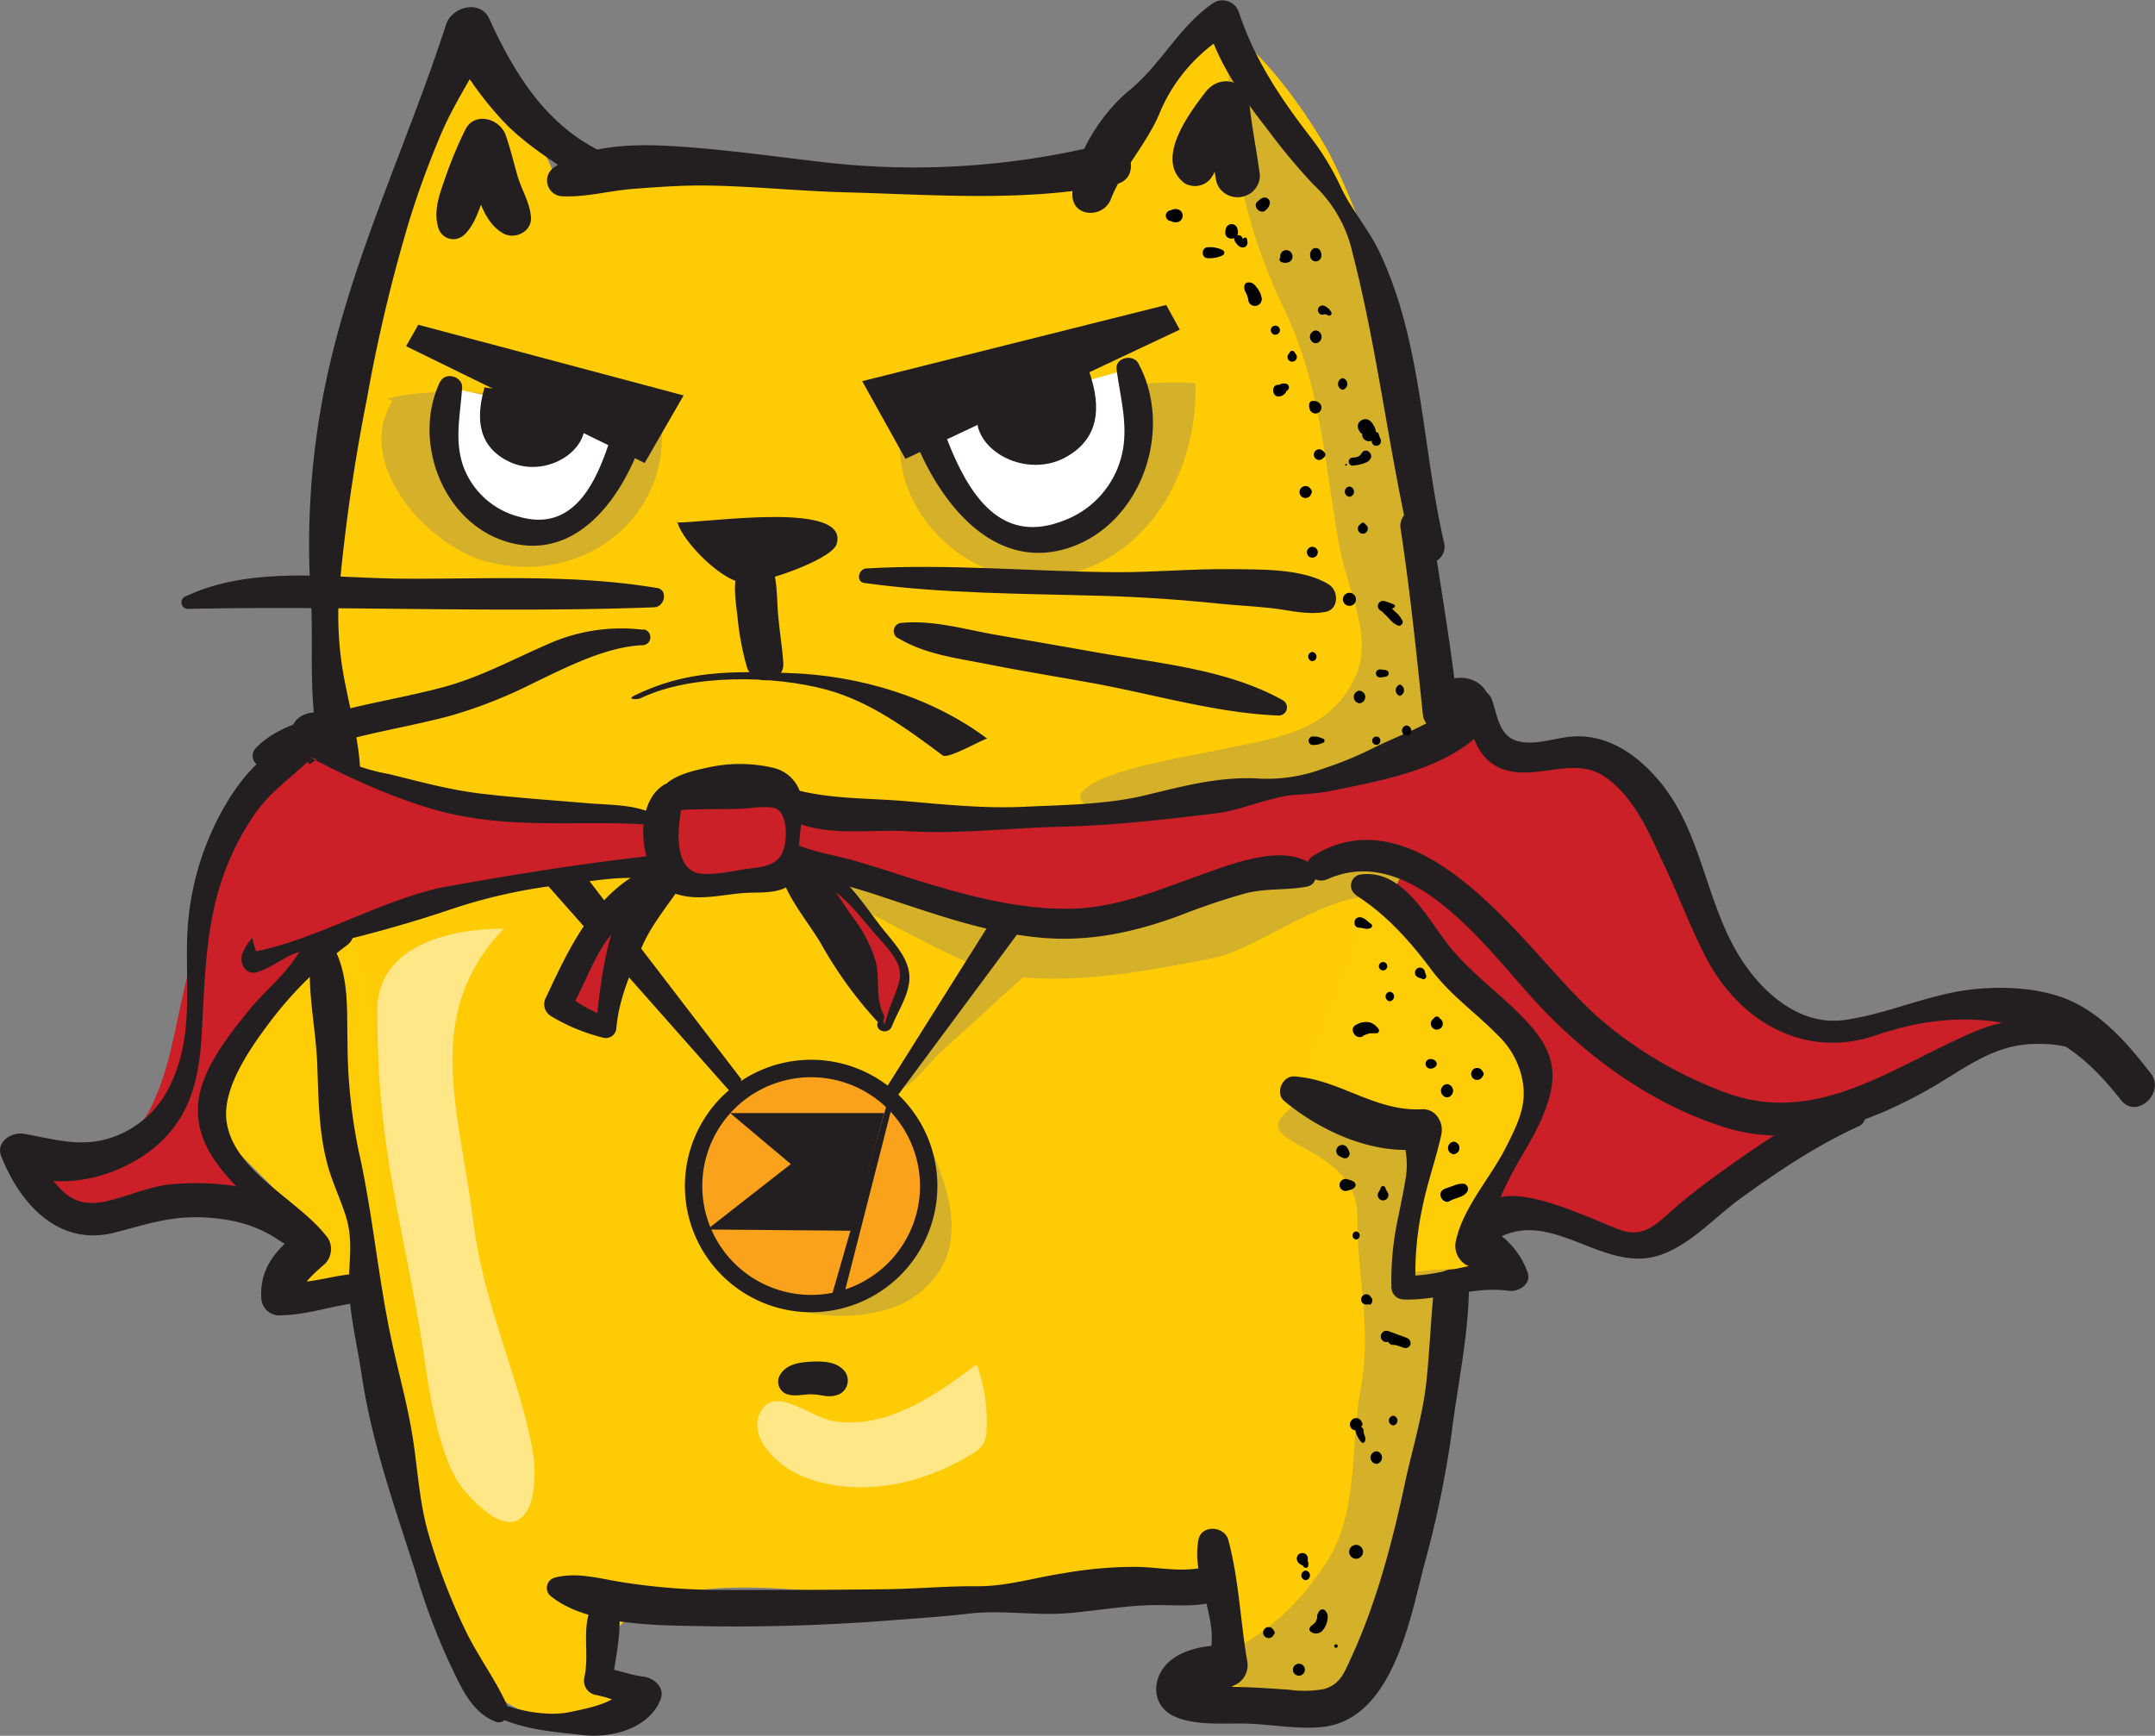 <svg xmlns="http://www.w3.org/2000/svg" viewBox="0 0 360.52 290.4"><rect x="0" y="0" width="360.52" height="290.4" fill="#808080" stroke="none"/><defs><style>.cls-1{fill:#231f20;}.cls-2{fill:#ffcb05;}.cls-3{fill:#d5b029;}.cls-4{fill:#cb2027;}.cls-5{fill:#ffcd05;}.cls-6,.cls-8{fill:#fff;}.cls-7,.cls-8{opacity:0.52;}.cls-9{fill:#faa21b;}</style></defs><title>cat-1</title><g id="Слой_2" data-name="Слой 2"><g id="Layer_1" data-name="Layer 1"><polyline class="cls-1" points="134.27 28.24 107.27 53.24 151.82 29.23"/><path class="cls-2" d="M78.62,5c-15.76,36-26.46,75.45-24.21,114.87,2.82,50.11,4.5,98,19.15,147,3.37,11.82,7.88,19.14,20.83,21.4,2.81.56,6.16.59,8.42-1.1,7.88-5.63,2.28-5.66-2.23-6.22,1.13-22.53,35.1-13.44,50.3-14,16.33-.56,35.29-.63,51.62-2.89,1.13,5.07,2.82,9.58,3.38,14.64-7.88,0-11.83,5.07-2.25,6.76a40,40,0,0,0,14.07-1.12c15.21-3.95,19.15-19.15,20.27-33.23,1.69-14.07,3.95-27.59,6.2-41.1,2.81-14.64,0-29.84,1.12-44.48,1.69-25.91-1.69-49.56-5.63-74.89-3.38-21.4-7.32-45.61-17.45-65.32-4.51-7.88-11.83-18-19.71-22.52C195.74,9.52,190.11,21.35,182.23,27c-6.76,5.07-21.4,1.69-30.41,2.25-18.58.56-40.54-1.13-58.56,2.82-.56-7.89-12.38-20.84-18-23.65"/><path class="cls-3" d="M65.67,67.1C58.91,77.65,72,92,82.14,94.12c17.74,4.23,33.79-11,27-29.56-13.94,4.65-30.41-1.26-44.34,2.11"/><path class="cls-3" d="M152.67,65.83c-7.6,14.78,6.33,32.1,22,30.83C191.1,95.39,200.39,79.77,200,64.14c-8-.84-18.16,1.69-26.61,2.11-4.64,0-8.87-.42-13.51-.84-1.69,0-9.29-.42-7.18.42"/><path class="cls-3" d="M205.46,8.4c0,15.2,2.53,28.71,8.86,42.23,6.76,13.51,7.18,26.66,9.72,40.6,1.26,7.18,5.49,14.53,3,21.28-3.8,9.3-12.22,10.75-20.66,12.44-5.49,1.27-20.3,3.38-24.52,6.76-5.92,4.22,13.09,6.33,17.31,7.6v.42c-6.33,3.8-15.62,7.61-22.8,8.87-10.56,1.27-19.43-3.38-29.56-3.8-9.3-.42-7.36,5.13-1.87,7.67,5.91,2.95,17.91,10.06,24.67,10.91,11,1.26,23.14-1.06,33.7-3.17,7.6-1.69,20.36-12,28-9.92,8.87,2.54-10.24,30.21-16.47,36.14-5.49,5.23,12.24,5.2,12.24,17,0,11.4,2.54,18.63.43,29.61-1.69,10.14-.11,21.12-6.44,29.57-6.76,9.71-12.15,11.82-20.59,16.89,4.22,3,18.58,5.07,23.65,3.38,10.13-4.23,12.67-19,13.51-28.3,2.11-18.58,2.11-39.27,8.45-57.43,5.91-16,.84-32.94-.42-49.83-.85-11-3.38-21.54-5.07-32.52-1.69-9.72-.85-20.27-3-30-3-14.35-6.33-28.29-10.56-42.23-4.64-14.36-13.93-22.38-22.38-33.36"/><path class="cls-4" d="M244.73,120.73c3-1.27,2.53,1.69,4.65,3.38,4.22,2.11,3.8,1.27,8.86,1.27,8.87,0,11.41,3,15.21,9.71,7.6,12.25,14.36,33.36,30.4,36.32,16.47,3,28.3-8,44.35.42h0c-13.52,0-22,5.91-33.37,11.4-9.71,4.65-17.73,8.45-25.33,15.63-7.18,6.75-13.94,8.87-23.23,6.75-7.18-1.69-13.94-5.49-21.12-3-.42-8.45.43-16.47-3.8-24.07s-12.24-12.25-11-22c.85-6.76,6.76-13.1,9.29-19,2.54-5.49,3-12.67,6.76-16.89,0-.84-.84,0-1.27,0"/><path class="cls-4" d="M51.31,125.8c-13.09,1.26-16.89,25.76-19.42,35.47-2.11,7.18-3,16-5.92,22.38-3.8,9.72-11.82,9.72-20.69,11C7,209,32.73,201.39,41.18,201.81c-2.11-9.71-9.72-13.51-4.23-24.49,4.23-8,12.25-14.78,18.59-21.12v.43c2.11-8,5.91-27.88-4.65-31.68"/><path class="cls-5" d="M56.66,155.92c-5.63,8.45-23.08,19.15-20.83,30.41,1.12,5.07,8.45,10.14,11.26,14.08,6.76,8.44,1.69,7.88,1.69,16.89,6.76-.56,11.82-1.69,14.08-7.32,2.25-6.2,0-17.46,0-23.65,0-9.57,0-23.65-5.07-30.41"/><path class="cls-5" d="M230.24,148.2c7.53,9,22.94,18.42,26.32,28.56,2.25,6.75-2.26,11.26-5.07,17.45s-2.25,11.26-2.25,18a87.64,87.64,0,0,0-12.39.56c-1.69-5.63,3.94-18,0-23.08-2.25-2.82-15.77-6.2-19.71-7.89"/><path class="cls-1" d="M60.24,129c-.11-4.56-1.43-9.29-2.31-13.76A57,57,0,0,1,56.73,99a306.16,306.16,0,0,1,4.66-32.31,264.89,264.89,0,0,1,7.15-30A153,153,0,0,1,74,21.92c2.25-5.12,5.44-9.75,7.88-14.8H75a56.06,56.06,0,0,0,10,14c3.91,3.77,8.31,6.37,12.77,9.4,3.16,2.15,6.39-3.44,3-5.08C91.34,20.94,86.05,12.31,81.85,3.14c-1.51-3.3-6.26-2-7.22.94-6.87,21.24-16.74,41-20.77,63.2A133.29,133.29,0,0,0,52,99.86c.63,9.77-1.08,21.38,3.35,30.45,1.17,2.39,5,1.19,4.93-1.34Z"/><path class="cls-1" d="M94.08,32.84c4,.18,7.86-.94,11.83-1.24s8.23-.62,12.35-.56c7.68.11,15.34.92,23,1.13,15.25.4,30.38,1.7,45.45-1.37,4.36-.89,2.53-7.81-1.85-6.72a131.47,131.47,0,0,1-46.79,3.09c-7.8-.9-15.54-2-23.37-2.58-6.91-.52-16-.81-21.95,3.38a2.64,2.64,0,0,0,1.32,4.87Z"/><path class="cls-1" d="M185.83,33.34c2.06-5.27,6.25-9.52,8.33-14.81A28.05,28.05,0,0,1,206,5.37l-4.22-1.71c2,7,5.94,12.44,10.34,18.09a102.4,102.4,0,0,0,7.61,9.12,22.23,22.23,0,0,1,6.52,11.36c4.28,16.55,6.09,33.5,10,50.1l5.06-2.13a42.65,42.65,0,0,1-2.2-3.83c-1.39-2.92-5.22-.67-4.81,2,1.57,10.27,2.65,20.75,3.73,31.09.39,3.76,6.32,3.82,5.94,0-1.07-10.94-3.07-21.64-4.6-32.49l-5.07,1.4a38.21,38.21,0,0,0,2.23,4.6c1.56,2.8,5.75.86,5.06-2.14-3.69-16-3.67-33.77-10.86-48.75-1.8-3.76-4.53-6.84-6.34-10.62a44.54,44.54,0,0,0-5.17-8.55c-5-6.48-9.34-12.94-11.94-20.81A2.9,2.9,0,0,0,203.11.42c-5.7,3.78-8.88,10.36-14.12,14.65-4.74,3.87-9.45,11.09-9.59,17.4-.08,3.93,5.16,4.12,6.43.87Z"/><path class="cls-1" d="M77.66,39.31c1.79-1.75,2.42-4.15,3.31-6.42,1-2.54,2.19-5,3.26-7.49l-6.74-.88c1.81,4.38,2.2,12,6.69,14.52,1.93,1.1,4.8-.26,4.65-2.67s-1.57-4.6-2.25-6.95-1.2-4.61-2-6.86c-1-2.76-5.22-3.92-6.73-.88A70,70,0,0,0,74.4,30c-.91,2.6-1.93,5.41-1.06,8.14a2.61,2.61,0,0,0,4.32,1.14Z"/><path class="cls-1" d="M202.33,30.13c1.29-1.5,1.52-3.61,2.52-5.32,1.09-1.87,2.37-3.66,3.63-5.42l-7.2-.94c.58,4,1.57,7.86,2.18,11.82a3.59,3.59,0,0,0,2.6,2.6,3.79,3.79,0,0,0,2.86-.37,3.62,3.62,0,0,0,1.85-3.22c-.52-4-1.33-7.9-1.75-11.88s-4.91-5.14-7.34-2c-2.84,3.68-8.58,11.36-3.5,15.26a3.43,3.43,0,0,0,4.15-.54Z"/><path class="cls-6" d="M75.3,64.87c-3.21,11.26,1,22,12.36,24.11,10,2,15.3-9,17.75-17.56"/><path class="cls-1" d="M73.61,63.88c-4.85,10.22.77,24.3,12.07,27C97.44,93.7,105,81.77,107.87,72.1c.92-3.16-4-4.5-4.93-1.36-2.35,7.84-5.84,18.58-16,15.74a13.52,13.52,0,0,1-9.29-8.09c-1.75-4.52-.63-8.88-.34-13.52.11-1.89-2.82-2.74-3.65-1Z"/><path class="cls-1" d="M81.05,64.86c-1.13,4-1.72,9.38,3.83,12.23,5.25,2.76,11.88-.41,12.85-4.94,1-5.79-11.48-6.57-17-7.37"/><path class="cls-1" d="M113.28,87.42c5.43,0,29.12-3.7,26.65,3.7-1,2.64-13.32,6.88-15.8,6.35-3.94-.53-10.85-7.93-10.85-10.57"/><path class="cls-1" d="M123.64,94.47c-1.07,2.62-.64,5.76-.28,8.52a46.17,46.17,0,0,0,1.61,8.67c1,3.13,6.33,2.84,6.07-.82-.21-3-.74-5.92-.93-8.91-.17-2.82-.15-5.53-1.26-8.15s-4.42-1.27-5.21.69Z"/><path class="cls-1" d="M109.89,98.37C95.74,96,81.52,96.92,67.23,96.81c-12.06-.08-25.18-2.29-36.39,3.06a1.09,1.09,0,0,0,.55,2c26-.56,52.07.72,78.06-.27,1.77-.07,2.37-2.93.44-3.25Z"/><path class="cls-1" d="M107.63,105.36a30.08,30.08,0,0,0-16.11,2.47c-5.77,2.5-11.17,5.46-17.29,7.11-5.6,1.51-11.34,2.46-17,3.89-4.9,1.24-10.93,2.58-14.49,6.39a1.82,1.82,0,0,0,1.76,3c5.31-.93,10.37-3.68,15.68-5,5.1-1.23,10.28-2.15,15.35-3.52a80,80,0,0,0,13.74-5.44c5.4-2.59,12.19-6.11,18.32-6.32a1.33,1.33,0,0,0,0-2.65Z"/><path class="cls-1" d="M144.56,97.53c13.18,1.82,26.71,1.77,40,2.16,6.49.2,12.91.63,19.36,1.3,2.94.3,5.9.43,8.83.76,3.1.35,5.88,1.18,9,.62,2.24-.41,2.25-3.49.59-4.56-4.27-2.75-11.63-2.53-16.59-2.59-6.4-.07-12.83.55-19.25.51-13.82-.11-27.78-1.43-41.58-.63-1.3.08-1.79,2.23-.33,2.43Z"/><path class="cls-1" d="M150.2,106.72c4.56,2.77,9.94,3.4,15.11,4.42,5.54,1.1,11.1,2,16.66,3,10.58,1.86,21.34,5.17,32,5.57a1.37,1.37,0,0,0,.69-2.53c-9.29-5.23-20.94-6.22-31.35-8.06q-8.34-1.48-16.68-2.91c-5.21-.91-10.48-2.5-15.79-2a1.37,1.37,0,0,0-.68,2.53Z"/><path class="cls-1" d="M57.3,121.64c-2.59-4.22-10.11-2.79-8.3,2.78,1.31,4,8.52,6.32,12,7.4,7.08,2.17,14.11,5.27,21.48,6.23,4.6.61,9.29.62,13.93.81,4.32.17,9.51-.61,13.71.48a1.21,1.21,0,0,0,.93-2.21c-3.94-2.67-8.2-2.36-12.85-2.76-5.81-.49-11.63-.89-17.43-1.56-5.42-.62-10.39-2-15.65-3.3a32.84,32.84,0,0,1-6.89-2c-1.18-.59-2.16-1.92-3.3-2.35l.28-.72c-1.65.92-1.65,1.19,0,.79,1.7-.19,3.08-1.9,2-3.57Z"/><path class="cls-1" d="M131.83,146.25a46.48,46.48,0,0,1,11.49,10.09c1.62,1.89,3.68,3.78,4.62,6.1,1.2,2.92-.29,5.78-1.11,8.6-.46,1.56,1.81,2.11,2.38.66,1.06-2.71,3.22-5.74,2.9-8.76s-2.9-5.57-4.73-7.91c-4-5.15-7.47-11.3-14.74-11.75-1.63-.1-2.11,2.2-.81,3Z"/><path class="cls-1" d="M111.71,142.8c-4.44-3-10,.5-14.8,1-7.39.75-14.66,1.11-22,2.36-7.17,1.23-14.08,3.87-21.16,5.51-4.84,1.11-11,2.74-13.15,7.73-.69,1.61.46,3.88,2.48,3.23s3.69-1.93,5.66-2.88a37,37,0,0,1,7.59-2.16c6.19-1.46,12.38-3.22,18.4-5.22A90.33,90.33,0,0,1,94.12,148c5.5-.61,10.17-1.69,15.73-.77a2.42,2.42,0,0,0,1.86-4.39Z"/><path class="cls-1" d="M55.56,153.88c-3,1.74-4.43,3.88-6.31,6.62-2.21,3.19-5.24,5.6-7.67,8.6-3.44,4.24-8.1,10.12-8.45,15.81-.66,11,11.82,16,15.34,25.05l.91-3.42c-3.51,2.86-5.92,5.91-5.67,10.58a3,3,0,0,0,2.94,2.94c4.26,0,8.2-1.39,12.38-2,2.73-.38,2.11-5.13-.65-4.84-3.58.37-7.37,1.83-10.94,1l2.05,3.63c.42-2.53,3-4.8,4.86-6.39a3.54,3.54,0,0,0,.55-4.26c-4.67-6.41-15.86-11.07-17-19.63-.72-5.44,3.78-11.91,6.86-16.06a64.88,64.88,0,0,1,13.3-13.38c2.52-1.86.32-6-2.51-4.3Z"/><path class="cls-1" d="M51.08,123.63c-6.32.65-11.19,7-14,12.15A47,47,0,0,0,31.31,157c-.25,8.78,1.06,17-3.12,25.12a16.67,16.67,0,0,1-10.78,8.56c-4.77,1.15-8.83-.22-13.46-1-2-.34-4.7,1.36-3.75,3.75,3.2,8.08,9.64,15.17,19,12.78,5.07-1.3,9.07-2.73,14.41-2.55,4.88.16,9.29,1.19,13.3,4,2.53,1.78,4.94-2,3.13-4.06-4.67-5.39-14.18-6-20.78-5.52-4.17.29-7.51,2-11.5,2.9-3.73.81-6-.1-8.29-2.79a13.26,13.26,0,0,1-3.4-6.4L1.6,195.2c6.6,4.3,16.08,2.35,22.28-1.77,7.14-4.75,9.3-11.42,9.81-19.58.55-8.77.53-17.64,3.25-26.08A43.72,43.72,0,0,1,42.75,136c2.71-3.85,6.35-6.1,9.55-9.4,1-1,.33-3.08-1.22-2.93Z"/><path class="cls-1" d="M226.9,149.81c5.26,3.4,9,7.68,12.71,12.62,3.15,4.17,7.36,7.06,11,10.8a13.93,13.93,0,0,1,4.11,7.64c.77,4.13-.92,7.33-2.71,10.93-2.58,5.17-7.16,10.06-8.43,15.71a3.71,3.71,0,0,0,1.67,4.09c1.59.87,4.66,1.55,5.57,3.2l2.25-3.91c-6.2-.07-12.11,2.74-18.24,2.54l2,2A53,53,0,0,1,238,201.8c.83-4.09,2.25-7.94,3.13-12,.43-2-.94-4.34-3.22-4.22-7.87.42-13.84-5-21.36-5.49-2-.14-3.28,2.79-1.7,4.11,6.1,5.09,15,9.11,23.06,8l-3.21-2.44c.44,2.78.93,4.51.45,7.47-.34,2.07-.79,4.12-1.18,6.17a48.76,48.76,0,0,0-1.19,12,2.06,2.06,0,0,0,2,2c5.85.24,11.79-2.28,17.55-1.45,1.73.24,4-1.12,3.19-3.2a13.64,13.64,0,0,0-6.67-7.46l1.8,3.13a25.81,25.81,0,0,0-.16-4.67c-.1-2.42,1-4.59,2.09-6.71,1.71-3.42,3.91-6.51,5.41-10.05,2.77-6.54,2.44-10.64-2.49-16-4.5-4.88-9.9-8.37-13.88-13.79-3.27-4.45-7.3-11.66-13.79-10.92a1.88,1.88,0,0,0-.94,3.47Z"/><path class="cls-1" d="M251.3,206.79c8-3.69,15.58,4.32,23.62,3.75,6.27-.43,11.44-6.55,16.21-10,6.37-4.61,12.72-8.88,19.86-12.13,1.75-.81,1.31-3.81-.55-4.18-3.42-.67-5.91,1-8.79,2.71-4,2.45-7.94,5-11.78,7.73-3.3,2.35-6.5,4.68-9.57,7.32-2.76,2.38-4.9,5-8.68,3.95-4-1.08-23.77-11.88-23.71-1.1a2.28,2.28,0,0,0,3.39,1.95Z"/><path class="cls-1" d="M51.92,160.21c-.48,5.82.91,11.89,1.15,17.74.22,5.63.22,11.3,1.69,16.78.77,2.9,2.06,5.58,3,8.42,1.17,3.55.81,6.42.65,10-.26,5.69,1.28,11.31,2.1,16.9,1.69,11.38,5.51,22,9,32.94A109.72,109.72,0,0,0,75,277.8c1.86,3.86,3.65,8.58,7.87,10.23,1.64.64,2.61-1.39,2-2.65-2-4.49-5.11-8.54-7.21-13.05a103,103,0,0,1-6.09-16.11c-1.49-5.39-1.7-10.69-2.59-16.15-.87-5.31-2.34-10.5-3.46-15.76-2.29-10.62-3.16-21.38-5.56-31.93a91,91,0,0,1-1.82-18c-.13-5.23.27-10.46-2-15.29-1.07-2.23-4.09-.89-4.26,1.15Z"/><path class="cls-1" d="M83.33,287.28c4.23,2.11,9.59,2.49,14.19,3,4.8.56,11.12-1.1,13-6,.77-2-1.16-3.56-2.88-3.78-2.57-.32-4.95-1.39-7.56-1.63l2.39,2.39c.46-3.7,1.46-7.74,1.12-11.44-.2-2.15-3.49-3.71-4.59-1.24-1.77,3.94-.36,7.9-1.23,12a2.44,2.44,0,0,0,1.67,2.94,20.84,20.84,0,0,1,6.69,2.51L105.05,282c-2.17,3-6.19,3.67-9.61,4.41s-7.86,0-11.22-1.22a1.16,1.16,0,0,0-.89,2.1Z"/><path class="cls-1" d="M92,266.91c5.91,5,17.59,5,25,5.14,10.38.2,20.92-.12,31.26-.91,4.61-.35,9.25-.65,13.84-1.18,5.67-.65,11,.38,16.62-.08,4.66-.39,9.31-1.24,14-1.34,3.83-.09,7.63.48,11.32-.83s2.11-7-1.6-5.79c-3.86,1.26-7.76.39-11.71.23a68.05,68.05,0,0,0-12.89,1.07c-4.92.74-9.41,2.2-14.45,2.16s-10,.43-15.11.5c-9.48.12-19,.13-28.49.12a106.82,106.82,0,0,1-15.15-1.21c-3.89-.56-8-1.88-11.84-.85a1.79,1.79,0,0,0-.78,3Z"/><path class="cls-1" d="M200.48,257.7c-1.27,6.73,4.11,13.86,1.55,20.14l4.23-2.39c-3.49-.54-8.52.28-11.06,2.93s-2.43,6.79.86,8.57,8.36,1.35,12,1.4c4.35.07,8.74,1,13.08.59,11.69-1.18,14.69-17.69,17.07-26.95a172.14,172.14,0,0,0,4.61-22c1-8.19,2.89-16.55,2.93-24.84,0-3.82-5.46-3.65-5.82,0-.54,5.28-.74,10.6-1.29,15.89-.6,5.73-2.38,11.4-3.58,17-2.15,10.1-4.87,20.47-9.27,29.84-1,2.21-1.78,4-4.32,4.71a18.51,18.51,0,0,1-5.85.1c-2.69-.18-5.36-.37-8.06-.45-1.58-.05-3.16-.09-4.73-.23s-4-1.5-3.23.61c.69,1.84,2,.76,3.87.27a9.59,9.59,0,0,0,3.58-1.23,3.66,3.66,0,0,0,1.58-3.88c-1.14-6.69-1.37-13.55-3.14-20.14-.64-2.37-4.55-2.61-5,0Z"/><path class="cls-1" d="M131.8,233.28c1.37.42,2.8-.09,4.21,0,1.79.09,2.79.72,4.54-.1a2.58,2.58,0,0,0,.93-3.53c-1.28-1.88-3.77-1.95-5.85-1.84s-4.54.5-5.38,2.76a2.25,2.25,0,0,0,1.55,2.73Z"/><path class="cls-4" d="M53,127.06c-6.33,3.38-13.51,24.5-10.13,32.1,10.13-2.11,19.85-8,30.4-10.56,11.41-2.11,24.5-4.22,36.32-5.49a10.32,10.32,0,0,0,0-5.07c-10.13-.84-20.69.43-30.83-1.26-8.86-1.27-19.85-6.34-27-10.14"/><path class="cls-4" d="M131.13,136.36v7.17c9.29,0,17.74,4.65,26.61,7.61,8.44,2.53,16.89,1.26,25.76.84,16-.42,30.4-6.76,46-7.6,8.87-.42,13.09,3.38,18.58,9.71h0c.84-7.6,1.27-14.36-.42-22-1.27-5.91-.43-7.18-6.34-7.18-4.22.43-9.71,3.8-13.93,4.65-18.16,5.07-39.7,5.91-58.7,6.33-8.45.43-33.37-5.91-39.28,1.69"/><path class="cls-4" d="M134.09,148.6A70.53,70.53,0,0,1,148,171.41c2.11-8,5.07-8-1.26-14.78-3-3.38-6.76-8.87-11.83-9.72"/><path class="cls-1" d="M131.4,136.68c5.87,3.56,13.74,2,20.3,2.38,8.58.53,17.28-.56,25.87-.75s17.16-1.2,25.65-2.21c4.53-.54,8.79-2.65,13.23-3.11a56.43,56.43,0,0,0,5.76-.57c7.67-1.61,16.3-3,22.88-7.61,2.41-1.68,4.92-4.17,4.21-7.4-.9-4.16-5.36-5-8.6-2.91a2.26,2.26,0,0,0,.54,4.07c2.08.6,1.08.65,1.72-.35a2.59,2.59,0,0,1-.51.43c-1.15.7-2.24,1.5-3.43,2.16-2.9,1.59-6,2.72-8.92,4.16a59.34,59.34,0,0,1-7.82,3.31c-.78.26-1.54.54-2.31.79a27.05,27.05,0,0,1-10.13,1.14c-6.43-.19-12.06,1.36-18.25,2.84-6.55,1.58-13.69,1.61-20.41,1.93-6.43.3-13.07-.37-19.48-.93-6.14-.54-12.41-.32-18.41-1.87a2.47,2.47,0,0,0-1.89,4.5Z"/><path class="cls-1" d="M129.89,143.27c1.58,2,4.38,2.85,6.77,3.53,3.7,1.07,7.37,2,11,3.26,8.51,2.79,16.88,5.84,25.85,6.76,8.33.86,16-.76,23.75-3.61a116.57,116.57,0,0,1,11.09-3.75c3.48-.89,6.88-.48,10.3-1.13,1.93-.37,1.91-3,.51-3.9-4.74-3.17-13.07.1-17.85,1.79-7.48,2.64-14.57,5.78-22.68,5.82-8.93.05-17.86-2.47-26.32-5.12-3.59-1.13-7.17-2.37-10.82-3.31-3.27-.83-6.6-1.33-9.59-3-1.79-1-3.16,1.21-2,2.65Z"/><path class="cls-1" d="M244.92,118.47c1.29,3.88,1.94,8.31,6.13,10.06,5.49,2.3,11.91-2,17,1.17,5.26,3.25,7.91,9.85,10.43,15.18,2.41,5.1,4.39,10.49,7,15.46,5.67,10.73,16.57,16.94,28.47,12.83,7.82-2.7,16.11-3.53,24.19-1.37,7.38,2,12.1,6.43,16.72,12.27,2.64,3.34,7.68-1.48,4.75-4.75-7.08-7.91-18.78-11-28.6-7-13.87,5.68-26.85,16.42-42.62,10.36a69.08,69.08,0,0,1-21.06-12.5c-5-4.56-9.28-9.9-14-14.81-8.46-8.85-21-20-33.56-12.23-2.56,1.58-.33,5.11,2.3,3.95,14-6.22,26.44,11.34,34.7,20.34,8.54,9.31,19.28,17.14,31.44,21.07s24.37-.5,34.78-6.45c5.45-3.11,10.1-7,16.66-7.37,6.35-.33,12.31,1.44,14.31,7.87l6.14-2.59c-3.5-4.54-7.29-9.13-12.42-11.9s-12-3.18-17.84-2.52c-7.26.82-14.08,4.11-21.26,5.1-8.14,1.14-14.92-5.58-18.54-12.29-5.15-9.54-5.8-20.72-13.53-28.91-3.43-3.65-7.75-6.39-12.9-6.25-3.14.08-6.64,1.64-9.73.79s-3.33-4.18-4.27-6.86c-1-3-5.76-1.72-4.75,1.31Z"/><path class="cls-1" d="M147.89,169.87c-1.54-2.92-.63-6-1.38-9a22.5,22.5,0,0,0-3.83-7.38c-2.56-3.6-5.82-9.64-10.1-11.15a1.76,1.76,0,0,0-2.21,1.68c-.08,4.81,5,10.22,7.28,14.39a69.21,69.21,0,0,0,9,12.36c.58.68,1.57-.19,1.19-.92Z"/><path class="cls-4" d="M112.05,133.43c-1.82,2-1.56,10.33.27,12.84,2.6,3.34,8.33,1.39,12.24,1.12,5.74-.28,7.56-.28,7.82-6.7.26-3.35,1-6.42-1.82-8.37-2.08-1.39-16.16-.56-18,1.11"/><path class="cls-1" d="M110.89,131.44c-5.38,3.46-3.8,16.21,2.25,18.13,4.16,1.32,8.26-.13,12.45-.22,2.73-.06,6.53.11,7.77-2.93.56-1.36.27-3.15.31-4.6.07-2.36.61-4.87.51-7.21a6.21,6.21,0,0,0-4.94-6.18,24.55,24.55,0,0,0-10.92,0c-2.29.48-6.62,1.45-7.69,3.83-.62,1.37.07,3.59,2,3.39,3.7-.4,7.37-.21,11.1-.33,1.73-.06,4.08-.53,5.77-.15,2.37.53,2.43,5.91,1.1,8-1.05,1.66-3.23,1.89-5,2.11-2.61.34-5.54,1.08-8.15.9-5.1-.35-4.1-8.55-3.15-12.17.49-1.88-1.66-3.74-3.4-2.61Z"/><g class="cls-7"><path class="cls-6" d="M63.14,170.25c0,22,4.22,34.1,7.6,55.21.84,5.92,2.53,18.58,6.76,23.65,8.44,10.14,12.67,5.07,11.82-5.07-1.69-11.82-8.44-25.33-10.13-39.69-2.54-19.43-8.45-34.63,5.06-49-6.75,0-22,1.79-21.11,14.89"/></g><path d="M195.67,36.94l.39.1-.44-.26a1.53,1.53,0,0,0,1.24.4,1.1,1.1,0,0,0,0-2.19,1.52,1.52,0,0,0-1.24.39l.44-.25-.39.09a.9.9,0,0,0,0,1.72Z"/><path d="M207.1,38.9a1.93,1.93,0,0,0-.2-.92,1,1,0,0,0-1.71,0,1.93,1.93,0,0,0-.2.92c-.09,1.36,2.19,1.36,2.11,0Z"/><path d="M206.57,40.37c.34.5.84,1.19,1.54,1s.63-.91.49-1.41a.32.32,0,0,0-.61,0,2.17,2.17,0,0,0-.12.36.25.25,0,0,1,0,.09c-.09.12,0,.13.33,0,0,0-.31-.52-.33-.57-.38-1-1.8-.26-1.26.53Z"/><path d="M211.81,35.1a1.73,1.73,0,0,0,.64-1.18.88.88,0,0,0-.87-.87c-.49,0-.83.34-1.18.64-1,.85.56,2.37,1.41,1.41Z"/><path d="M215.05,43.86l-.26-.1-.35-.34c-.06-.35-.09-.4-.1-.16l.2-.48c-.11.12-.24.21-.36.32a.44.44,0,0,0,.09.68,1.5,1.5,0,0,0,1.67-.13,1.07,1.07,0,0,0-.62-1.79,1,1,0,1,0-.27,2Z"/><path d="M211.11,50.16a3.66,3.66,0,0,0-.65-1.78,5.25,5.25,0,0,0-.63-.78,1.34,1.34,0,0,0-1-.35.67.67,0,0,0-.66.66,1.66,1.66,0,0,0,.07.66c.07.21.2.4.29.61s.15.4.22.6a1.82,1.82,0,0,0,.07.25c.08.31,0-.13,0,.13a1.13,1.13,0,0,0,2.25,0Z"/><path d="M202.1,43.19a4.81,4.81,0,0,0,2.49-.5.49.49,0,0,0,0-.83,4.81,4.81,0,0,0-2.49-.5c-1.18,0-1.18,1.89,0,1.83Z"/><path d="M221,43.08a1.43,1.43,0,0,0-.27-1.34.89.89,0,0,0-1.22,0,1.41,1.41,0,0,0-.27,1.34.92.92,0,0,0,1.76,0Z"/><path d="M220.12,57.43a1.08,1.08,0,0,0,0-2.15,1.08,1.08,0,0,0,0,2.15Z"/><path d="M216.73,59.18a.79.79,0,0,1-.15-.25.47.47,0,0,0-.81,0,.64.64,0,0,1-.15.25.78.78,0,1,0,1.11,0Z"/><path d="M213.36,56a.76.76,0,0,0,0-1.52.76.76,0,0,0,0,1.52Z"/><path d="M221.45,52.59a1,1,0,0,1,.72.17.4.4,0,0,0,.54-.55,2.44,2.44,0,0,0-1.08-1,.77.77,0,1,0-.18,1.41Z"/><path d="M224.62,65.21a1,1,0,0,0,0-1.95,1,1,0,0,0,0,1.95Z"/><path d="M220.39,67.18a2.19,2.19,0,0,0-.95-.08.61.61,0,0,0-.4.4,2,2,0,0,0,.08,1,1,1,0,1,0,1.27-1.27Z"/><path d="M214.18,66.3a1.61,1.61,0,0,0,.82-.49c.1-.11.23-.43.35-.49a.61.61,0,0,0-.14-1.1,1.38,1.38,0,0,0-.83,0,1.34,1.34,0,0,0-.37.16c-.27.17.22,0-.09,0-1.35-.12-1.19,2.3.26,1.91Z"/><path d="M221.31,76.69l.29-.27a.53.53,0,0,0,0-.72l-.29-.27a.89.89,0,1,0,0,1.26Z"/><path d="M225.19,77.9a.15.15,0,0,0,0-.3.15.15,0,1,0,0,.3Z"/><path d="M226.31,77.87a5.64,5.64,0,0,0,1.86-.36c.56-.18,1-.41,1.2-1,.19-.78-.88-1.56-1.46-.85a3.84,3.84,0,0,1-.49.61,2.26,2.26,0,0,1-1.11.28.68.68,0,0,0,0,1.36Z"/><path d="M230.93,73.41a7.42,7.42,0,0,1-.3-.83.39.39,0,0,0-.75,0,7.42,7.42,0,0,1-.3.83.78.78,0,1,0,1.35,0Z"/><path d="M230.24,72.68c0-1.16-1.07-3.26-2.55-2.32a1.11,1.11,0,0,0-.5,1.22,1,1,0,0,0,.47.69l-.35-.46a1.29,1.29,0,0,0,.36.64.47.47,0,0,0,.66,0,2.44,2.44,0,0,0,.39-.46l-.67.38c.09,0,.37,0,.22,0s.65,0,0,0c0,0-.53-.11-.33,0l-.11-.09c.06.08.07.08,0,0s0,0,0,.07.08.2,0,.06a.66.66,0,0,1,.06.2c.08.3,0-.18,0,.13.05,1.43,2.28,1.44,2.23,0Z"/><path d="M228.23,87.64c-.07,0,.31.29.13,0a.42.42,0,0,0-.71,0c-.19.26.24-.07.13,0a.83.83,0,0,0-.44,1.32.83.83,0,0,0,1.32,0,.84.84,0,0,0-.43-1.32Z"/><path d="M219.27,82.75c.1-.14-.08.08,0,0a.67.67,0,0,0,0-.93c-.11-.1.05.1,0,0a1,1,0,1,0,0,1Z"/><path d="M225.75,83.11a.86.86,0,0,0,0-1.71.86.86,0,0,0,0,1.71Z"/><path d="M219.55,93.3a.91.91,0,0,0,0-1.82.91.91,0,0,0,0,1.82Z"/><path d="M225.75,101.36a1.09,1.09,0,0,0,0-2.18,1.09,1.09,0,0,0,0,2.18Z"/><path d="M231.61,102.24c.54-.18,1.09-.35,1.61-.58a.3.3,0,0,0,0-.52c-.52-.23-1.07-.4-1.61-.58a.87.87,0,1,0,0,1.68Z"/><path d="M230.84,101.94l1.47,1.46a4.14,4.14,0,0,0,1.57,1.26.62.62,0,0,0,.76-.76,4.14,4.14,0,0,0-1.26-1.57l-1.46-1.47a.76.76,0,0,0-1.08,1.08Z"/><path d="M227.44,117.66a1.06,1.06,0,0,0,0-2.11,1.06,1.06,0,0,0,0,2.11Z"/><path d="M219.55,110.62a.78.78,0,0,0,0-1.55.78.78,0,0,0,0,1.55Z"/><path d="M231,113.32c.41-.06,1.31,0,1.31-.66s-.9-.6-1.31-.65a.67.67,0,1,0,0,1.31Z"/><path d="M234.19,116.43a1,1,0,0,0,0-1.9,1,1,0,0,0,0,1.9Z"/><path d="M219.55,124.63a3.84,3.84,0,0,0,1-.09,8.75,8.75,0,0,0,.86-.3.37.37,0,0,0,0-.63,8.82,8.82,0,0,0-.86-.31,3.84,3.84,0,0,0-1-.08.71.71,0,0,0,0,1.41Z"/><path d="M230.25,124.61a.69.69,0,0,0,0-1.38.69.69,0,0,0,0,1.38Z"/><path d="M235.32,123.1a.87.87,0,0,0,0-1.73.87.87,0,0,0,0,1.73Z"/><path d="M231.38,162.35a.7.7,0,0,0,0-1.4.7.7,0,0,0,0,1.4Z"/><path d="M232.51,167.51a.8.8,0,0,0,0-1.59.8.8,0,0,0,0,1.59Z"/><path d="M227.44,155.21a6.28,6.28,0,0,1,.95.16,1.59,1.59,0,0,0,.94-.12.41.41,0,0,0,0-.71c-.57-.39-.93-.91-1.66-1.06-1.29-.25-1.48,1.77-.23,1.73Z"/><path d="M237.35,163.58a2.43,2.43,0,0,1,.54.17.48.48,0,0,0,.66-.65,2.19,2.19,0,0,1-.17-.55.84.84,0,1,0-1,1Z"/><path d="M240.87,170.39c-.06,0-.05-.09,0,0a.55.55,0,0,0-1,0c.05-.08.06,0,0,0a1,1,0,1,0,1,0Z"/><path d="M228,173.31a6.86,6.86,0,0,1,1.17-.44l.05,0a2.34,2.34,0,0,0,.38,0c.22,0,.43,0,.65,0a.46.46,0,0,0,.4-.68,2.8,2.8,0,0,0-1.48-1.14,3.1,3.1,0,0,0-2.29.41c-1.29.58-.17,2.58,1.12,1.92Z"/><path d="M239.48,178.77a1.16,1.16,0,0,0,.54-.21.68.68,0,0,0,0-1.17,1.14,1.14,0,0,0-.54-.2.81.81,0,1,0,0,1.58Z"/><path d="M242.08,183.6a1.12,1.12,0,0,0,0-2.23,1.12,1.12,0,0,0,0,2.23Z"/><path d="M248.08,179.93c0-.11-.2.29,0,.09a.52.52,0,0,0,0-.7c-.18-.21.05.23,0,.09a1,1,0,1,0,0,.52Z"/><path d="M243.2,193.11a1.06,1.06,0,0,0,0-2.11,1.06,1.06,0,0,0,0,2.11Z"/><path d="M242.08,201.07a1.14,1.14,0,0,0,0-2.27,1.14,1.14,0,0,0,0,2.27Z"/><path d="M242.62,200.87c.92-.46,2.28-.6,2.85-1.51a.89.89,0,0,0-.53-1.31,3.5,3.5,0,0,0-1.74.31,13.1,13.1,0,0,0-1.67.65c-1.24.58-.15,2.49,1.09,1.86Z"/><path d="M225.44,199.19c.43-.11,1.35-.31,1.34-.94s-.9-.83-1.34-.94a1,1,0,1,0,0,1.88Z"/><path d="M232.15,199.49a2.59,2.59,0,0,1-.39-.78.4.4,0,0,0-.76,0,2.59,2.59,0,0,1-.39.78.89.89,0,1,0,1.54,0Z"/><path d="M224.13,193.46a5.6,5.6,0,0,0,.71.3.76.76,0,0,0,.92-.92,3.69,3.69,0,0,0-.3-.71,1,1,0,1,0-1.33,1.33Z"/><path d="M226.87,207.37a.68.68,0,0,0,0-1.35.68.68,0,0,0,0,1.35Z"/><path d="M229.31,217.83c.16-.25-.59-.17-.57.06a1,1,0,0,0,.11.23.33.33,0,0,0,.55,0,1.05,1.05,0,0,0,.17-.75,1,1,0,0,0-.18-.31c-.09-.14,0,0-.08-.1a.86.86,0,1,0,0,.87Z"/><path d="M232.19,224.49c.52-.17,1-.34,1.54-.55a.37.37,0,0,0,0-.7c-.5-.21-1-.38-1.54-.56a.94.94,0,1,0,0,1.81Z"/><path d="M233.07,225c.73,0,1.35.44,2.07.53a.86.86,0,0,0,.83-.64.83.83,0,0,0,0-.22.87.87,0,0,0-.63-.83l-.41-.17-.49-.19a4.43,4.43,0,0,0-1.4-.24.88.88,0,0,0,0,1.76Z"/><path d="M233.07,238.47a.81.81,0,0,0,0-1.61.81.81,0,0,0,0,1.61Z"/><path d="M230.25,244.91a1.06,1.06,0,0,0,0-2.11,1.06,1.06,0,0,0,0,2.11Z"/><path d="M227.82,238.49c.06-.17,0,.13-.2.29a.65.65,0,0,0,0-1.11c.47.35.24.46.2.3a.89.89,0,0,0-.35-.52,1,1,0,0,0-1.45.28,1,1,0,1,0,1.8.76Z"/><path d="M226.79,239.53a4.49,4.49,0,0,0,.91,1.69.35.35,0,0,0,.6,0c.36-.7-.21-1.18-.19-1.87,0-.93-1.49-.81-1.32.18Z"/><path d="M226.87,260.78a1.16,1.16,0,0,0,0-2.32,1.16,1.16,0,0,0,0,2.32Z"/><path d="M218.43,264.37a.81.81,0,0,0,0-1.61.81.81,0,0,0,0,1.61Z"/><path d="M217.06,261.22a1.5,1.5,0,0,0,.55.54c.12.07.34.09.4.23.14.36.75.46.84,0a1.34,1.34,0,0,0,0-.63c-.07-.23-.06-.37-.17-.14a.93.93,0,1,0-1.61,0Z"/><path d="M222.05,270.1c-.12-.38-.34-.85-.81-.85s-.69.48-.8.85c-.4,1.34,2,1.35,1.61,0Z"/><path d="M220.37,270.32a2,2,0,0,1-.34,1.11c-.26.35-.68.5-.91.89a.49.49,0,0,0,0,.51,1.43,1.43,0,0,0,2.19-.12,3.56,3.56,0,0,0,.81-2.39.88.88,0,0,0-1.75,0Z"/><path d="M213.13,273.38c0,.09-.1.12,0,.06a.43.43,0,0,0,0-.6c-.09-.08,0,0,0,.05a1.11,1.11,0,0,0-.43-.55.92.92,0,1,0,.43,1Z"/><path d="M217.3,280.34a1,1,0,0,0,0-2,1,1,0,0,0,0,2Z"/><path d="M223.5,275.68a.29.29,0,0,0,0-.58.29.29,0,0,0,0,.58Z"/><polygon class="cls-1" points="107.85 77.46 67.94 57.92 69.98 54.33 114.36 66.16 107.85 77.46"/><path class="cls-6" d="M188.76,61.78C193.12,74.42,189,87,176.18,90c-11.28,2.89-18-9.27-21.33-18.9"/><path class="cls-1" d="M186.8,61.78c.61,4.76,2,9.35.91,14.18a15.57,15.57,0,0,1-10.1,11.26c-11.87,4.45-17-7.54-20.3-16.76-1.1-3.07-6-1.76-4.92,1.35,3.84,10.91,13.12,24.18,26.44,19.84,12.15-4,17.59-19.77,11.61-30.86-.86-1.61-3.89-1-3.64,1Z"/><path class="cls-1" d="M182.2,62.13c1.54,4.47,2.55,10.58-3.59,14.18-5.81,3.48-13.57.28-15-4.83-1.51-6.53,12.68-8.2,18.89-9.46"/><polygon class="cls-1" points="151.47 76.77 197.37 55.15 195.1 51.02 144.24 63.77 151.47 76.77"/><path class="cls-1" d="M107.2,116.8c8.4-4.06,22.15-3.84,31.09-1.41,7.3,2,13.45,6.54,19.42,11,.93.69,7.16-3,7.46-2.8-9.33-7-21.42-10.63-33.4-11-9.48-.3-16.9-.45-25.54,3.72-1.58.77.37.78,1,.49Z"/><path class="cls-8" d="M139.67,237.79c8.67,1.3,16.72-4.26,23.73-9.53a27.86,27.86,0,0,1,1.65,10.93,5.32,5.32,0,0,1-.53,2.34,5.37,5.37,0,0,1-2,1.78c-8.51,5.22-19.4,7.42-28.59,3.55-3.29-1.38-8.94-6.13-6.77-10.5C129.55,231.54,135.36,237.14,139.67,237.79Z"/><path class="cls-3" d="M157.45,196.41c1.6,4.62,2.59,9.79.73,14.31a15.22,15.22,0,0,1-9.06,8.13,27,27,0,0,1-12.38,1c-2.59-.32-5.29-.93-7.19-2.72-3.34-3.14-2.84-8.87-.15-12.58s6.93-5.91,11-8c3.46-1.74,7.51-4.73,11.29-5.59C155.32,190.18,156.44,193.45,157.45,196.41Z"/><path class="cls-3" d="M157.07,176.29l17-15.45a20.77,20.77,0,0,0-5.77-1.37,4.68,4.68,0,0,0-2.35.24,5.71,5.71,0,0,0-2.27,2.74c-2.72,5.05-6.65,9.26-10.17,13.74-.63.8-4.81,5.19-2.61,5.77C152,182.25,156.07,177.21,157.07,176.29Z"/><polygon class="cls-1" points="148.27 181.99 166.52 152.99 171.52 154.49 149.27 184.49 148.27 181.99"/><polygon class="cls-1" points="124.01 180.54 96.59 144.77 91.3 147.78 123.46 184.12 124.01 180.54"/><path class="cls-4" d="M110,146.27c-2.87,2.79-7,5.58-9.64,8.65-2.87,3.62-4.69,8.92-7,13.1a24.3,24.3,0,0,0,8.07,3.91c.78-8.09,4.17-20.36,10.95-25.38"/><path class="cls-1" d="M109.56,144.79c-9.66,3.71-14.16,13.39-18.22,22.09a2.31,2.31,0,0,0,.81,3.1,31.7,31.7,0,0,0,8.76,3.63,1.77,1.77,0,0,0,2.21-1.68c.43-4.8,2.42-9.39,4.36-13.73,1.8-4,4.45-6.9,6.76-10.53,1-1.56-.68-3.95-2.51-3.27-10.11,3.73-11,18.69-12.1,27.53l2.21-1.69a23.3,23.3,0,0,1-7.4-4.18l.82,3.11c2.33-3.83,3.68-8.26,6.3-11.92,2.73-3.83,7.71-5.95,9.74-10.2.51-1.08-.37-2.79-1.74-2.26Z"/><circle class="cls-9" cx="135.7" cy="198.43" r="19.66"/><path class="cls-1" d="M135.7,219.54a21.12,21.12,0,1,1,21.12-21.11A21.13,21.13,0,0,1,135.7,219.54Zm0-39.32a18.21,18.21,0,1,0,18.21,18.21A18.23,18.23,0,0,0,135.7,180.22Z"/><polygon class="cls-1" points="147.92 186.22 122.15 186.22 132.3 194.75 118.3 205.7 142.44 205.9 147.92 186.22"/><polygon class="cls-1" points="148.93 182.79 138.62 218.59 140.69 218.59 149.87 182.61 148.93 182.79"/></g></g></svg>